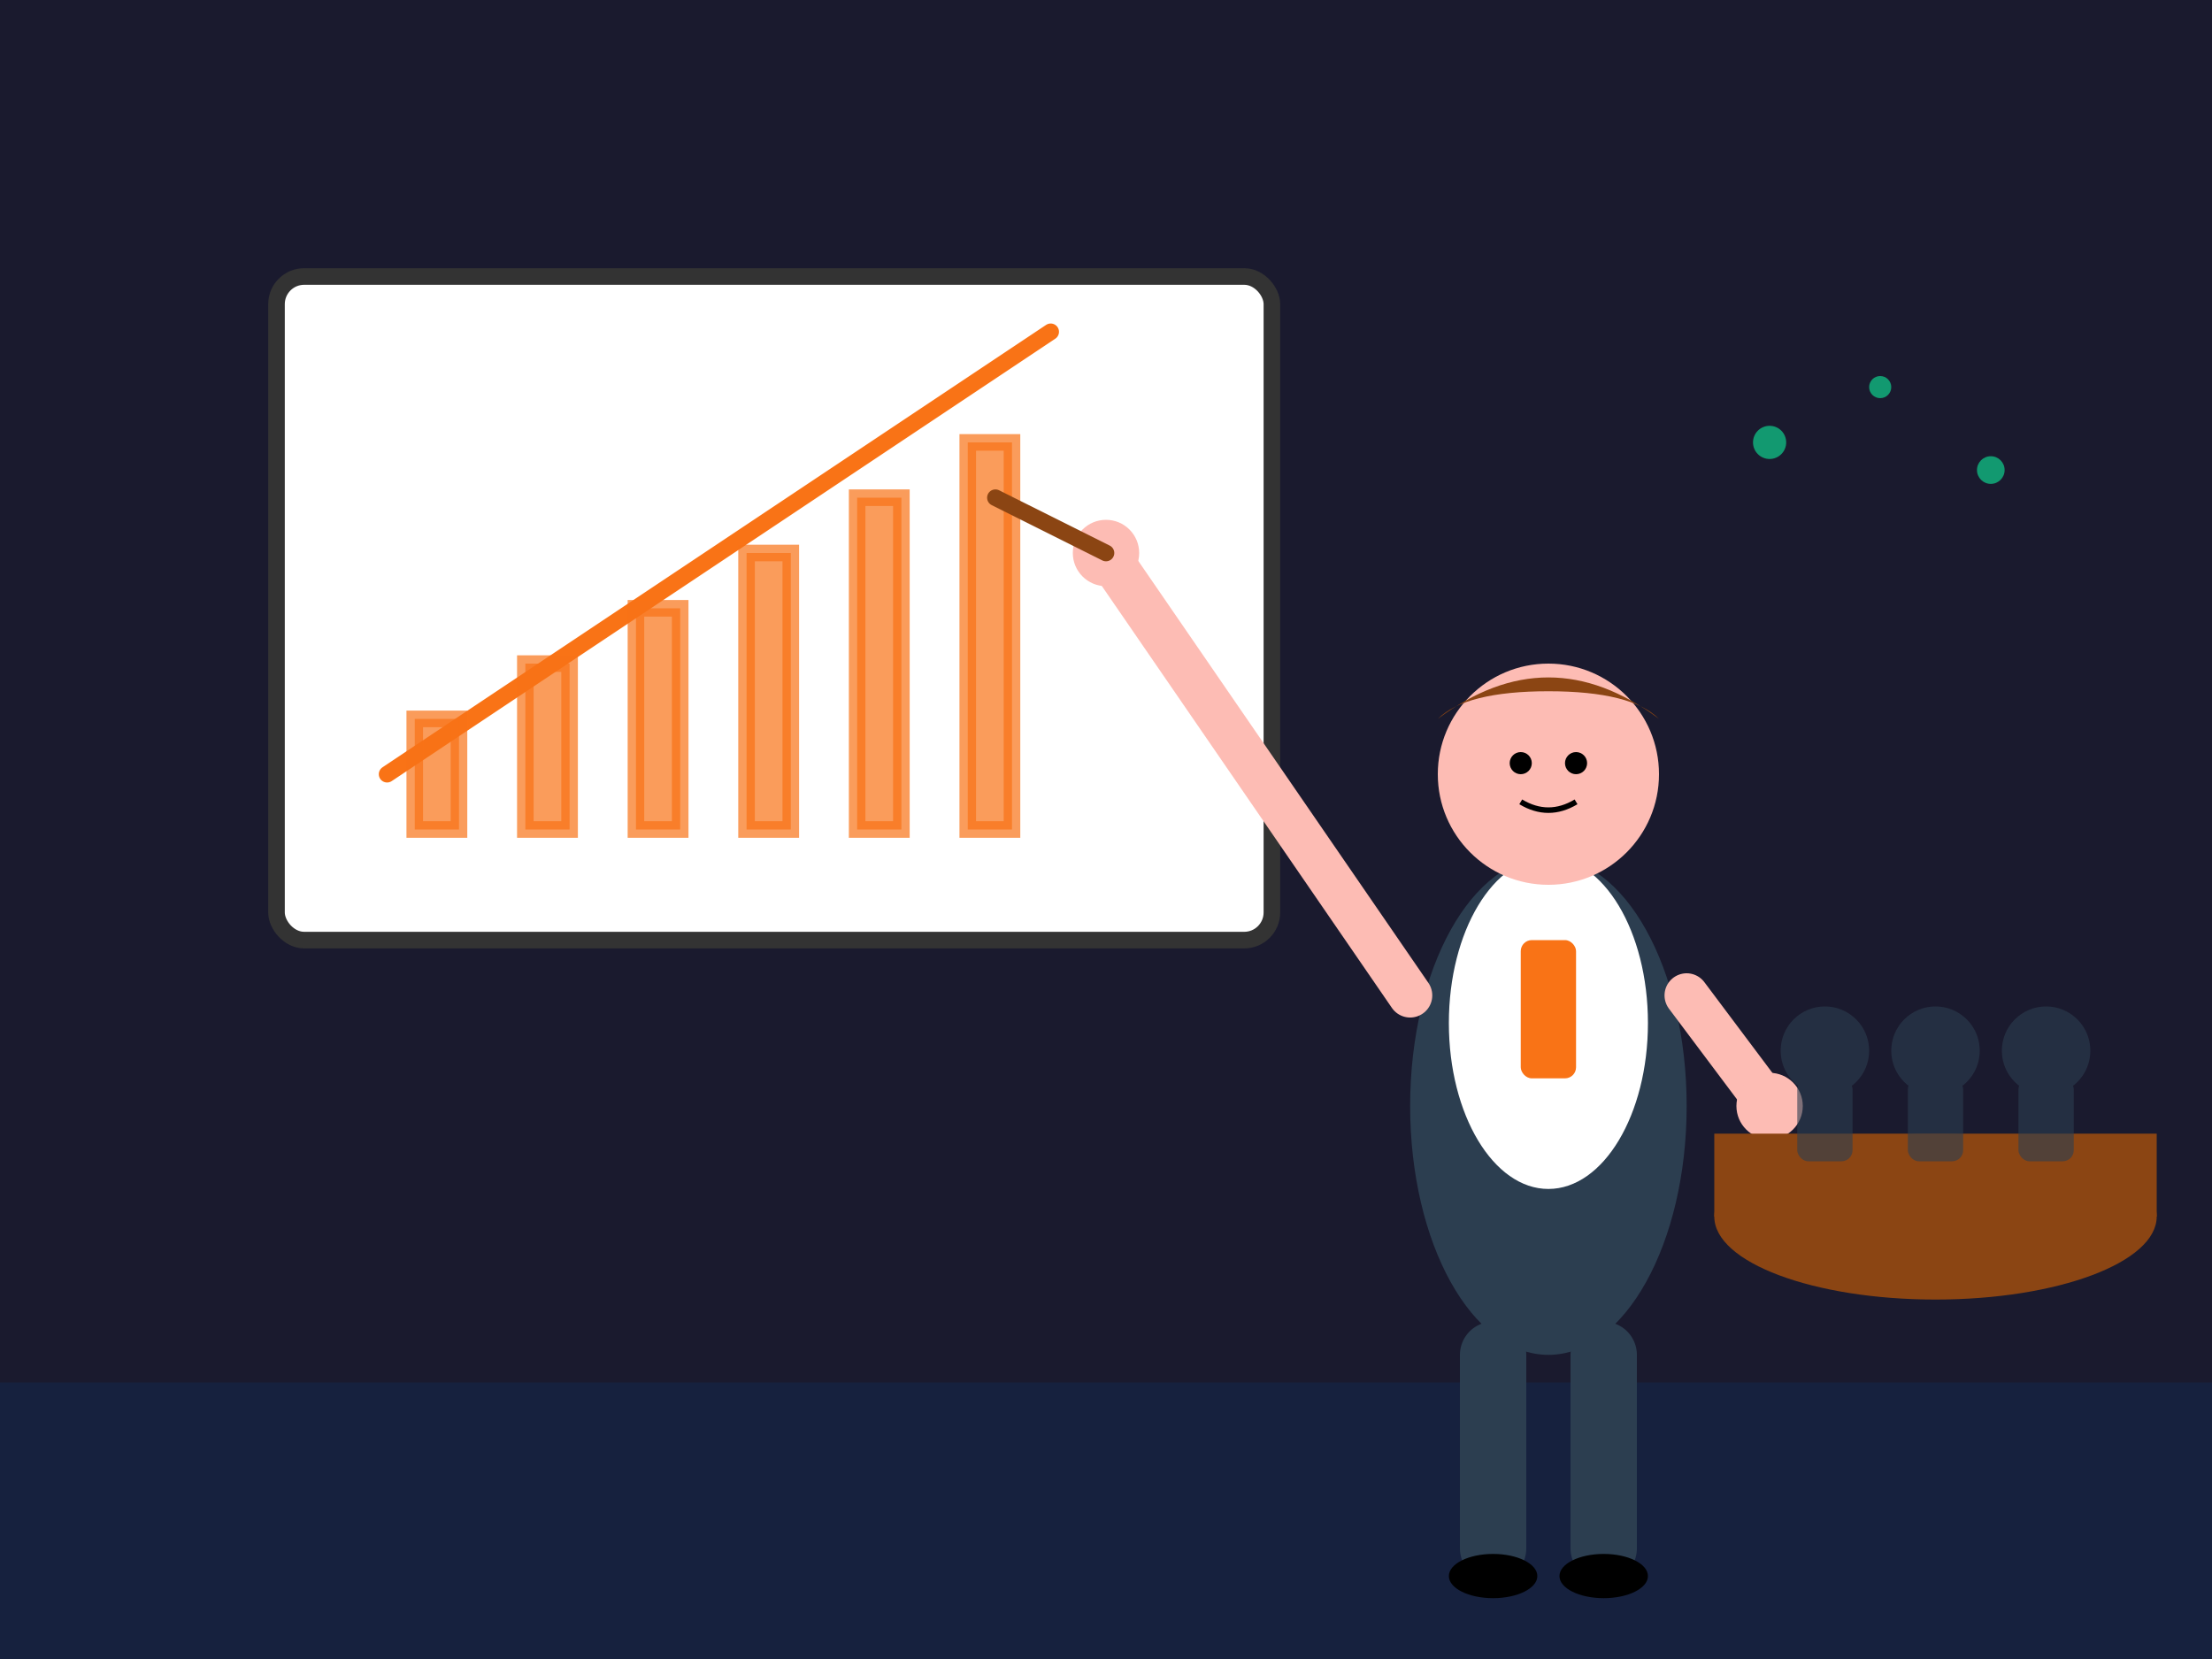 <svg xmlns="http://www.w3.org/2000/svg" viewBox="0 0 400 300" fill="none">
  <!-- Conference room background -->
  <rect width="400" height="300" fill="#1a1a2e"/>
  
  <!-- Floor -->
  <rect x="0" y="250" width="400" height="50" fill="#16213e"/>
  
  <!-- Presentation board -->
  <rect x="50" y="50" width="180" height="120" fill="#ffffff" stroke="#333" stroke-width="3" rx="5"/>
  
  <!-- Chart on board -->
  <g stroke="#F97316" stroke-width="3" fill="none">
    <polyline points="70,140 100,120 130,100 160,80 190,60" stroke-linecap="round"/>
    <!-- Chart bars -->
    <rect x="75" y="130" width="8" height="20" fill="#F97316" opacity="0.7"/>
    <rect x="95" y="120" width="8" height="30" fill="#F97316" opacity="0.7"/>
    <rect x="115" y="110" width="8" height="40" fill="#F97316" opacity="0.7"/>
    <rect x="135" y="100" width="8" height="50" fill="#F97316" opacity="0.7"/>
    <rect x="155" y="90" width="8" height="60" fill="#F97316" opacity="0.7"/>
    <rect x="175" y="80" width="8" height="70" fill="#F97316" opacity="0.7"/>
  </g>
  
  <!-- Business person -->
  <g id="presenter">
    <!-- Body (suit) -->
    <ellipse cx="280" cy="200" rx="25" ry="45" fill="#2c3e50"/>
    <!-- Shirt -->
    <ellipse cx="280" cy="185" rx="18" ry="30" fill="#ffffff"/>
    <!-- Tie -->
    <rect x="275" y="170" width="10" height="25" fill="#F97316" rx="2"/>
    
    <!-- Head -->
    <circle cx="280" cy="140" r="20" fill="#fdbcb4"/>
    
    <!-- Hair -->
    <path d="M260 130 Q280 115 300 130 Q295 125 280 125 Q265 125 260 130" fill="#8b4513"/>
    
    <!-- Eyes -->
    <circle cx="275" cy="138" r="2" fill="#000"/>
    <circle cx="285" cy="138" r="2" fill="#000"/>
    
    <!-- Mouth -->
    <path d="M275 145 Q280 148 285 145" stroke="#000" stroke-width="1" fill="none"/>
    
    <!-- Left arm (pointing) -->
    <line x1="255" y1="180" x2="200" y2="100" stroke="#fdbcb4" stroke-width="8" stroke-linecap="round"/>
    <!-- Left hand -->
    <circle cx="200" cy="100" r="6" fill="#fdbcb4"/>
    
    <!-- Right arm -->
    <line x1="305" y1="180" x2="320" y2="200" stroke="#fdbcb4" stroke-width="8" stroke-linecap="round"/>
    <!-- Right hand -->
    <circle cx="320" cy="200" r="6" fill="#fdbcb4"/>
    
    <!-- Legs -->
    <line x1="270" y1="245" x2="270" y2="280" stroke="#2c3e50" stroke-width="12" stroke-linecap="round"/>
    <line x1="290" y1="245" x2="290" y2="280" stroke="#2c3e50" stroke-width="12" stroke-linecap="round"/>
    
    <!-- Shoes -->
    <ellipse cx="270" cy="285" rx="8" ry="4" fill="#000"/>
    <ellipse cx="290" cy="285" rx="8" ry="4" fill="#000"/>
  </g>
  
  <!-- Pointer stick -->
  <line x1="200" y1="100" x2="180" y2="90" stroke="#8b4513" stroke-width="3" stroke-linecap="round"/>
  
  <!-- Conference table -->
  <ellipse cx="350" cy="220" rx="40" ry="15" fill="#8b4513"/>
  <rect x="310" y="205" width="80" height="15" fill="#8b4513"/>
  
  <!-- Audience silhouettes -->
  <g opacity="0.6">
    <!-- Person 1 -->
    <circle cx="330" cy="190" r="8" fill="#2c3e50"/>
    <rect x="325" y="195" width="10" height="15" fill="#2c3e50" rx="2"/>
    
    <!-- Person 2 -->
    <circle cx="350" cy="190" r="8" fill="#2c3e50"/>
    <rect x="345" y="195" width="10" height="15" fill="#2c3e50" rx="2"/>
    
    <!-- Person 3 -->
    <circle cx="370" cy="190" r="8" fill="#2c3e50"/>
    <rect x="365" y="195" width="10" height="15" fill="#2c3e50" rx="2"/>
  </g>
  
  <!-- Animated elements -->
  <style>
    #presenter {
      animation: subtle-movement 3s ease-in-out infinite;
    }
    
    @keyframes subtle-movement {
      0%, 100% { transform: translateY(0px); }
      50% { transform: translateY(-2px); }
    }
    
    .chart-line {
      animation: draw-line 2s ease-in-out infinite;
    }
    
    @keyframes draw-line {
      0% { stroke-dasharray: 0 200; }
      50% { stroke-dasharray: 100 200; }
      100% { stroke-dasharray: 200 200; }
    }
  </style>
  
  <!-- Success indicators -->
  <g opacity="0.8">
    <circle cx="320" cy="80" r="3" fill="#10b981">
      <animate attributeName="opacity" values="0;1;0" dur="2s" repeatCount="indefinite"/>
    </circle>
    <circle cx="340" cy="70" r="2" fill="#10b981">
      <animate attributeName="opacity" values="0;1;0" dur="2.5s" repeatCount="indefinite"/>
    </circle>
    <circle cx="360" cy="85" r="2.5" fill="#10b981">
      <animate attributeName="opacity" values="0;1;0" dur="3s" repeatCount="indefinite"/>
    </circle>
  </g>
</svg>